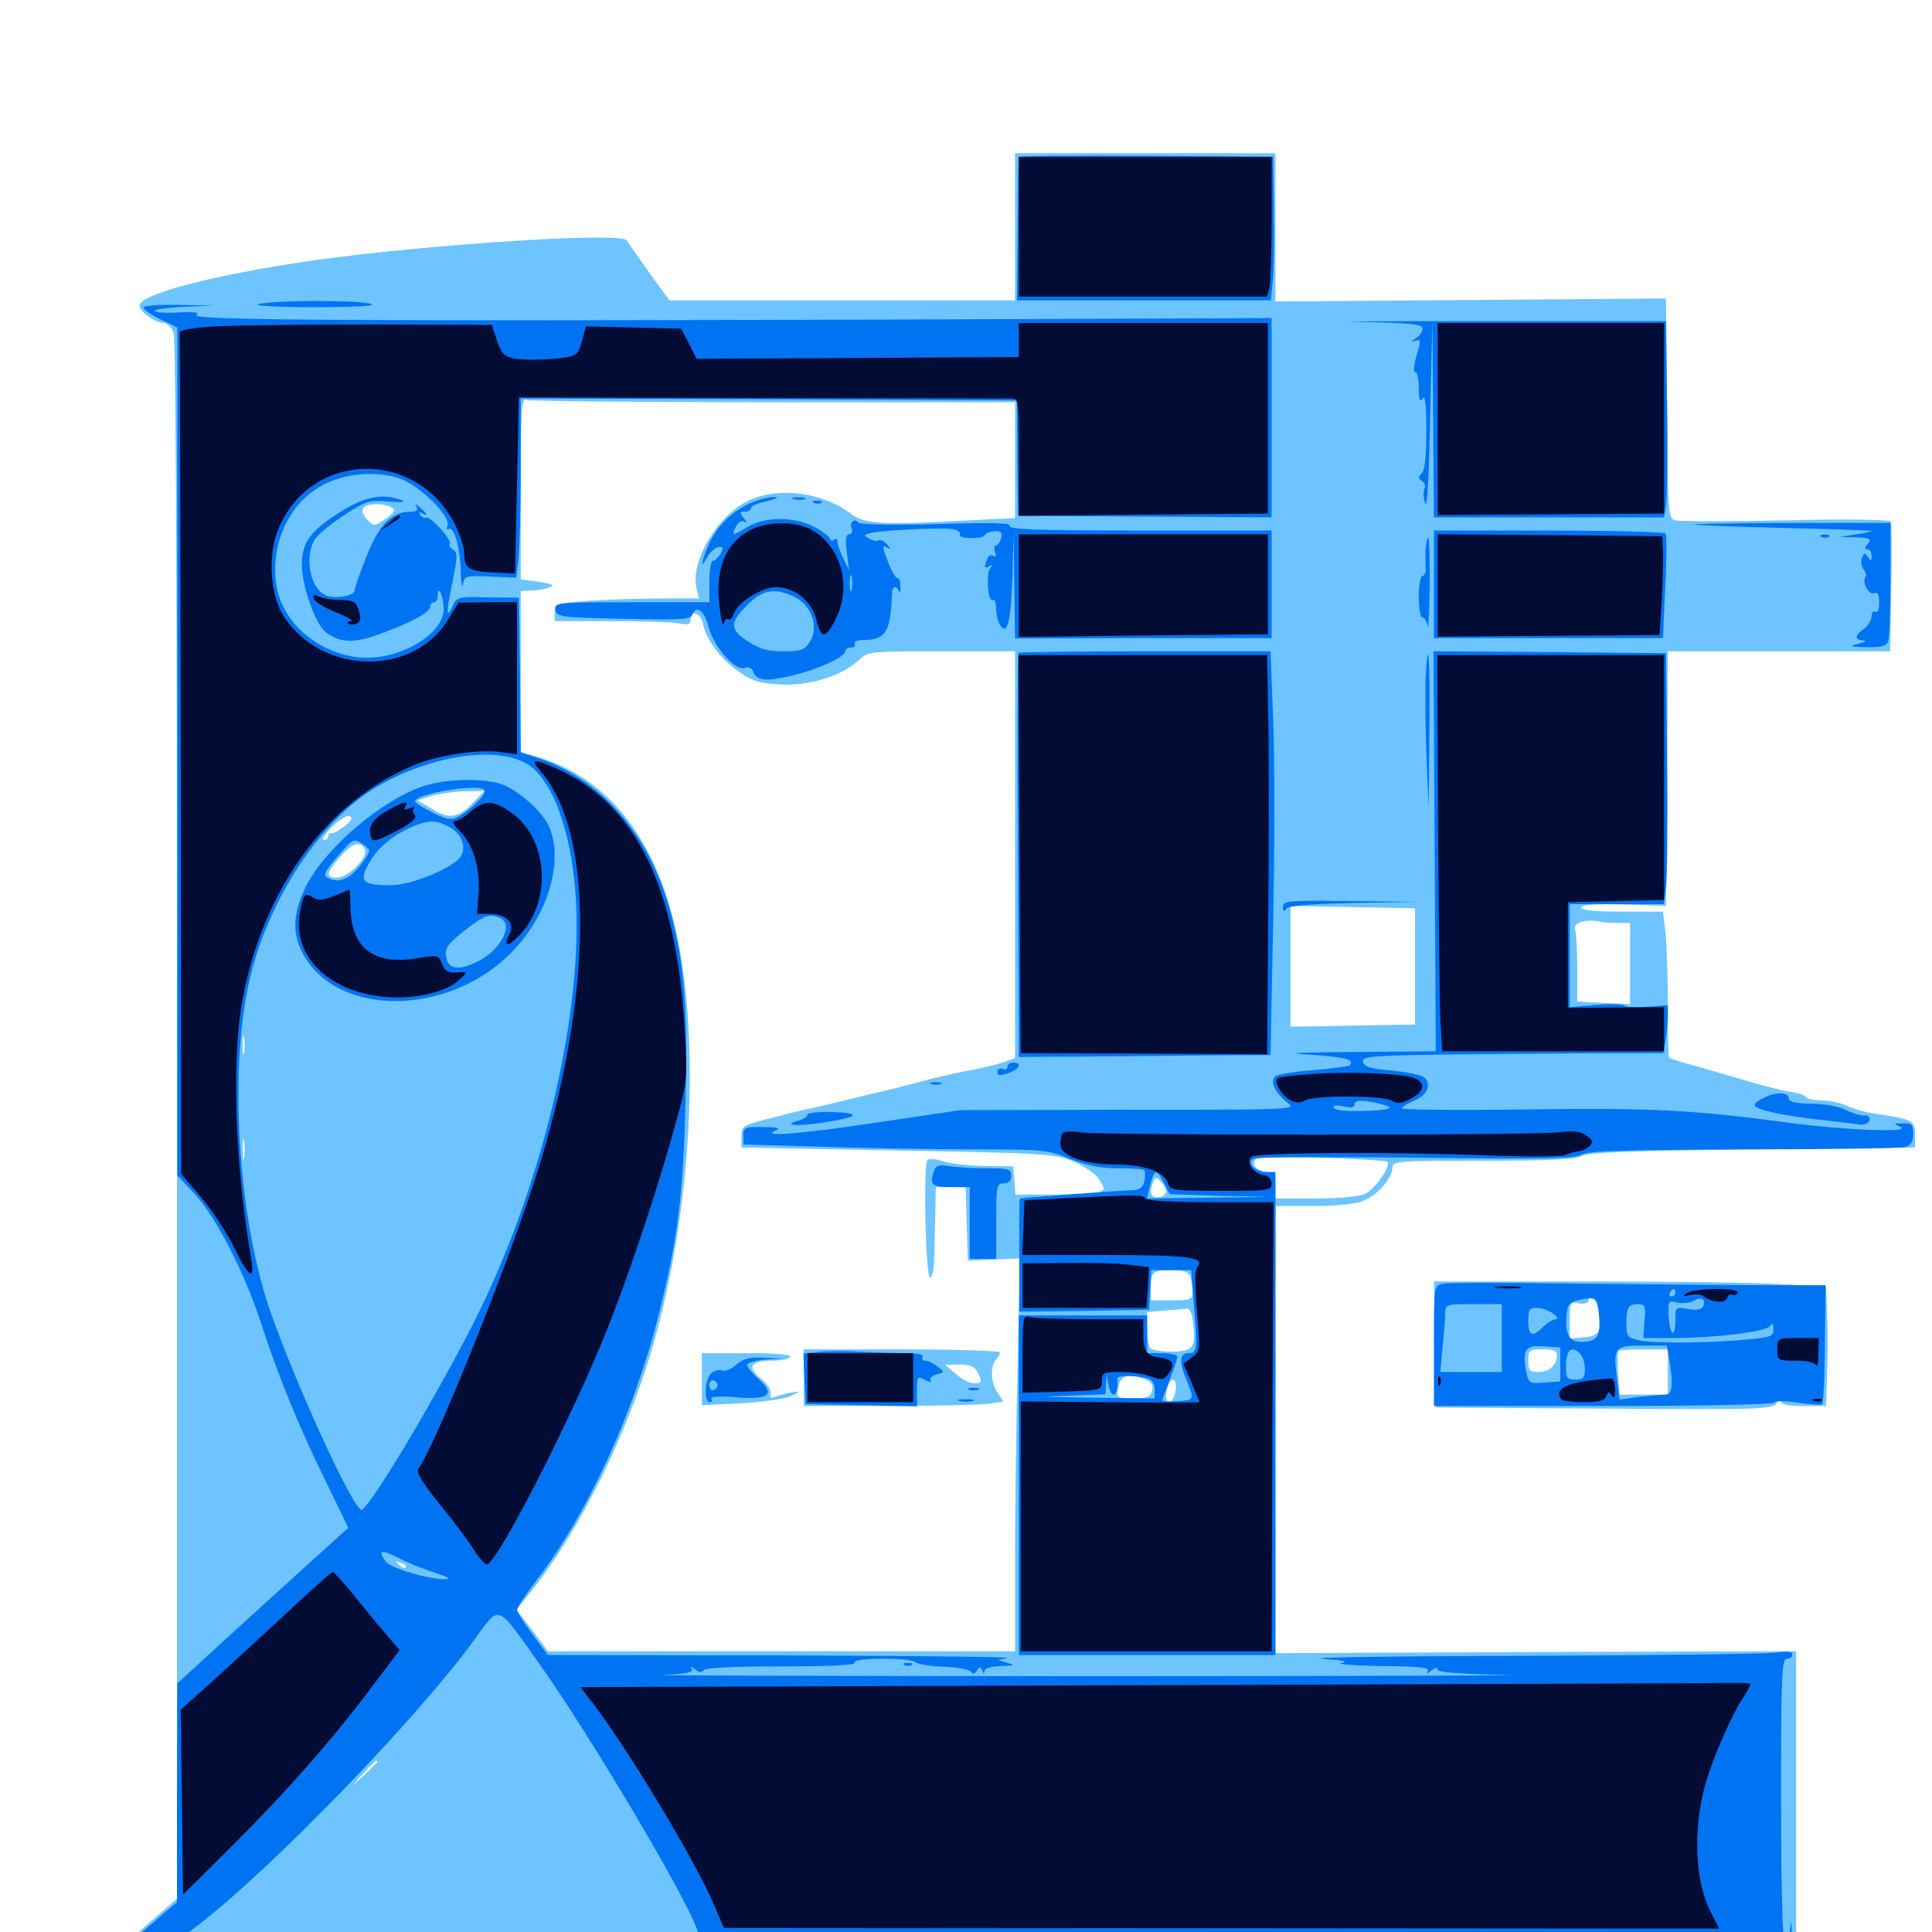 <svg xmlns="http://www.w3.org/2000/svg" viewBox="0 -1000 1000 1000">
	<path fill="#6dc4ff" d="M525.391 -882.617V-844.531H435.938H346.484L336.133 -858.789C330.469 -866.797 325.195 -874.219 324.414 -875.586C321.484 -880.078 219.922 -873.438 160.938 -865.039C109.961 -857.617 72.266 -847.656 72.266 -841.797C72.266 -838.672 80.469 -832.812 84.961 -832.812C86.523 -832.812 88.867 -830.469 89.844 -827.734C91.016 -824.609 91.797 -676.367 91.602 -419.922V-17.188L75.977 -3.711C67.578 3.711 60.547 10.352 60.547 11.328C60.547 12.109 178.906 13.086 323.828 13.086C468.555 13.281 625.195 13.477 671.875 13.477C718.555 13.477 795.703 13.477 843.359 13.281L929.688 12.891V-66.211V-145.312L794.922 -144.922L660.156 -144.336V-260.156L660.352 -375.781H679.883C691.992 -375.781 701.758 -376.758 705.859 -378.516C713.086 -381.641 720.703 -390.234 720.703 -395.508C720.703 -399.023 723.047 -399.219 767.773 -399.219C801.758 -399.219 815.82 -399.805 818.945 -401.758C822.07 -403.516 845.117 -404.297 907.227 -405.078L991.211 -406.055V-412.891C991.211 -420.117 990.039 -420.703 968.75 -423.828C965.039 -424.414 959.18 -426.172 955.664 -427.734C952.344 -429.297 946.484 -430.469 942.773 -430.469C938.867 -430.469 935.352 -431.25 934.766 -432.227C934.18 -433.203 930.273 -434.375 926.367 -434.961C922.266 -435.547 912.891 -437.891 905.273 -440.234C897.852 -442.383 885.547 -445.898 878.32 -448.047C870.898 -450 864.453 -451.953 864.062 -452.539C863.477 -452.93 863.281 -465.039 863.281 -479.492C863.281 -493.945 862.695 -510.742 862.109 -516.992L860.742 -528.125H839.648C825.586 -528.125 818.359 -528.906 818.359 -530.273C818.359 -531.641 825.391 -532.227 840.43 -531.836L862.305 -531.055L862.891 -597.07L863.281 -662.891H920.898H978.32L978.906 -695.703C979.297 -713.672 979.102 -729.102 978.711 -730.078C978.32 -731.055 955.469 -731.445 924.609 -730.664C895.117 -730.078 869.336 -730.078 867.188 -730.664C863.477 -731.641 863.281 -733.594 862.891 -788.672L862.305 -845.508L761.328 -844.727L660.156 -843.945V-882.227V-920.703H592.773H525.391ZM400.586 -791.797H525.391V-761.914V-731.836L501.562 -730.664C456.445 -728.125 447.461 -728.711 440.234 -734.18C425.586 -745.312 402.734 -748.242 387.305 -740.82C371.094 -733.008 357.031 -708.984 360.547 -695.312L361.719 -690.234H342.383C331.641 -690.234 314.844 -689.648 305.078 -689.062C287.891 -687.695 287.109 -687.5 287.109 -683.203V-678.516H316.211C332.227 -678.516 348.047 -677.93 351.367 -677.344C356.055 -676.367 357.422 -676.758 357.422 -679.297C357.422 -684.57 362.695 -682.812 363.867 -677.148C365.43 -668.945 373.047 -658.789 382.422 -652.344C389.258 -647.461 393.164 -646.289 403.906 -645.703C418.945 -644.922 435.352 -650 444.141 -658.008C449.414 -662.891 449.805 -662.891 487.5 -662.891H525.391V-557.617V-452.344L518.75 -450C515.039 -448.828 507.812 -447.07 502.734 -446.094C497.461 -445.312 487.5 -442.969 480.469 -441.211C473.438 -439.258 464.648 -437.109 460.938 -436.133C457.227 -435.352 448.438 -433.203 441.406 -431.445C434.375 -429.688 425.195 -427.539 420.898 -426.562C416.602 -425.781 406.445 -423.242 398.438 -421.094C384.375 -417.578 383.789 -417.188 383.789 -411.719V-406.055L464.844 -404.492C542.188 -403.125 546.289 -402.734 556.055 -398.633C561.719 -396.094 567.383 -392.188 569.141 -389.258C572.07 -384.375 572.07 -383.984 567.773 -382.812C565.43 -382.227 554.883 -381.641 544.531 -381.641H525.586L525 -389.062L524.414 -396.289L509.766 -396.484C501.758 -396.68 491.992 -397.656 488.281 -398.828C484.57 -400.195 480.859 -400.391 480.078 -399.609C477.734 -397.266 479.102 -338.672 481.445 -338.672C482.617 -338.672 483.594 -344.141 483.594 -350.977C483.789 -357.617 483.984 -368.164 484.18 -374.414L484.375 -385.547H492.188H499.805L500.391 -366.602L500.977 -347.461L514.453 -348.047L527.93 -348.633L526.758 -294.336C525.977 -264.453 525.391 -218.75 525.391 -192.773V-145.312H404.492H283.594L275.586 -156.055L267.383 -166.797L274.023 -175.195C300.977 -208.594 327.148 -262.5 340.039 -310.938C358.984 -381.445 362.5 -468.75 348.633 -523.438C337.5 -567.969 313.867 -596.875 280.078 -607.617L269.531 -610.938V-652.539V-694.141L275 -694.336C277.93 -694.336 282.031 -695.117 284.18 -695.898C287.305 -697.07 286.133 -697.852 278.711 -698.828L269.531 -700.195V-747.266C269.531 -789.258 269.922 -794.141 272.656 -792.969C274.414 -792.383 331.836 -791.797 400.586 -791.797ZM202.734 -737.305C204.883 -736.133 204.102 -734.766 199.609 -731.445C194.141 -727.734 193.359 -727.539 190.625 -730.469C185.352 -735.742 187.109 -739.062 195.117 -739.062C197.852 -739.062 201.367 -738.281 202.734 -737.305ZM245.117 -584.766C237.305 -576.562 232.617 -575.781 223.633 -581.25L216.016 -585.742L223.633 -588.086C227.93 -589.258 235.742 -590.43 241.016 -590.43L250.781 -590.625ZM178.32 -572.266C175.391 -570.117 172.266 -568.359 171.484 -568.75C170.508 -568.945 169.922 -568.359 169.922 -567.188C169.922 -566.211 168.945 -565.234 167.578 -565.234C166.211 -565.234 168.164 -568.164 171.68 -571.875C175.391 -575.586 179.492 -578.125 180.859 -577.539C182.812 -576.758 182.031 -575.391 178.32 -572.266ZM188.867 -560.156C190.43 -556.055 180.078 -545.703 174.414 -545.703C168.359 -545.703 168.75 -548.047 175.977 -556.445C182.422 -563.867 186.914 -565.039 188.867 -560.156ZM732.422 -499.805V-469.727L700.195 -469.141L667.969 -468.555V-499.805V-531.055L700.195 -530.469L732.422 -529.883ZM837.5 -522.266H843.75V-501.367V-480.273L830.078 -480.859L816.406 -481.641V-498.828C816.406 -508.398 815.82 -517.383 815.234 -518.945C814.062 -522.266 820.312 -524.414 827.148 -523.047C829.297 -522.656 833.984 -522.266 837.5 -522.266ZM126.367 -455.469C125.977 -452.93 125.586 -454.492 125.586 -458.789C125.391 -463.086 125.781 -465.039 126.367 -463.281C126.758 -461.328 126.758 -457.812 126.367 -455.469ZM583.984 -451.562C583.984 -453.32 544.922 -453.516 535.156 -451.758C531.445 -450.977 540.82 -450.391 556.25 -450.195C571.484 -450.195 583.984 -450.586 583.984 -451.562ZM846.289 -452.539C854.102 -452.734 847.266 -453.125 831.055 -453.125C815.039 -453.125 808.594 -452.734 816.992 -452.539C825.391 -452.148 838.477 -452.148 846.289 -452.539ZM126.367 -400.781C125.977 -398.242 125.586 -400.195 125.586 -405.078C125.586 -409.961 125.977 -411.914 126.367 -409.57C126.758 -407.031 126.758 -403.125 126.367 -400.781ZM718.164 -398.633C720.117 -396.68 711.914 -384.766 706.836 -382.227C704.102 -380.664 693.945 -379.688 681.25 -379.688H660.156V-386.523C660.156 -391.797 659.375 -393.359 656.836 -393.359C651.562 -393.359 647.656 -396.484 649.414 -399.219C650.586 -401.172 658.789 -401.562 683.984 -400.781C702.148 -400.195 717.578 -399.219 718.164 -398.633ZM603.516 -383.203C603.516 -381.641 601.758 -380.469 599.609 -380.273C595.703 -379.883 594.727 -382.617 596.875 -388.281C597.852 -390.82 598.438 -390.82 600.781 -388.477C602.344 -387.109 603.516 -384.57 603.516 -383.203ZM616.016 -339.453C616.602 -337.695 617.188 -334.18 617.188 -331.641C617.188 -327.344 616.602 -326.953 606.445 -326.953H595.703V-333.398C595.703 -341.797 596.68 -342.578 606.641 -342.578C612.305 -342.578 615.234 -341.602 616.016 -339.453ZM617.578 -314.844C618.945 -302.344 617.578 -300.586 606.445 -300.391C601.172 -300.391 596.094 -301.172 595.312 -302.344C594.531 -303.516 593.75 -308.203 593.75 -312.695V-320.898L603.125 -321.68C608.203 -322.07 613.281 -322.461 614.453 -322.656C615.82 -322.852 617.188 -319.531 617.578 -314.844ZM592.578 -286.133C596.094 -284.57 597.07 -283.203 596.289 -280.273C595.508 -276.953 593.75 -276.172 586.719 -276.172C577.734 -276.172 577.539 -276.367 579.297 -283.594C580.664 -288.281 584.57 -289.062 592.578 -286.133ZM608.594 -280.664C608.203 -277.734 607.031 -275 605.664 -274.609C603.32 -273.828 602.734 -277.93 604.688 -282.812C606.641 -287.891 609.18 -286.328 608.594 -280.664ZM209.961 -188.672C209.375 -188.086 207.812 -188.672 206.445 -190.039C204.688 -191.992 204.883 -192.188 207.617 -191.016C209.57 -190.43 210.547 -189.258 209.961 -188.672ZM195.312 -88.086C195.312 -87.695 192.383 -84.961 189.062 -81.641L182.617 -75.977L188.281 -82.422C193.75 -88.281 195.312 -89.648 195.312 -88.086ZM416.016 -286.914V-272.266H460.547C484.961 -272.266 508.203 -272.852 512.109 -273.438L519.336 -274.609L516.016 -279.688C512.695 -284.766 512.5 -293.164 515.82 -296.68C516.797 -297.656 517.578 -299.219 517.578 -300C517.578 -300.781 494.727 -301.562 466.797 -301.562H416.016ZM505.859 -290.039C508.594 -284.766 508.398 -283.984 504.102 -283.984C501.953 -283.984 497.656 -286.133 494.727 -288.867L489.258 -293.555L496.484 -293.75C501.758 -293.75 504.297 -292.773 505.859 -290.039ZM363.281 -286.133V-272.656L383.398 -273.633C394.336 -274.219 406.055 -275.977 409.18 -277.344C414.453 -279.883 414.648 -280.078 410.156 -279.297C407.422 -278.906 403.711 -277.93 401.758 -277.148C399.023 -275.977 398.242 -276.367 398.828 -278.906C399.219 -280.664 396.875 -283.984 393.75 -286.523C386.523 -292.383 388.477 -295.703 399.414 -295.703C404.102 -295.703 408.594 -296.68 409.18 -297.656C409.961 -298.828 401.953 -299.609 386.914 -299.609H363.281ZM742.578 -304.102L743.164 -271.484L830.078 -270.898C910.156 -270.312 917.188 -270.508 919.531 -273.633C920.703 -275.391 921.875 -275.781 921.875 -274.609C921.875 -273.047 925.781 -272.266 933.398 -272.266H945.117L945.703 -289.453C946.094 -298.828 946.094 -312.695 945.703 -320.312L945.117 -334.18L921.484 -335.352C908.398 -336.133 862.695 -336.719 819.922 -336.719H742.188ZM827.148 -322.266C829.297 -311.133 827.93 -308.398 819.727 -307.812L812.5 -307.227V-316.797C812.5 -325.977 812.695 -326.367 817.383 -325.391C820.312 -325 822.266 -325.391 822.266 -326.758C822.266 -331.836 826.172 -328.32 827.148 -322.266ZM805.859 -298.242C805.469 -292.969 801.758 -289.844 796.094 -289.844C791.797 -289.844 791.016 -290.625 791.016 -295.703C791.016 -301.172 791.406 -301.562 798.633 -301.562C804.688 -301.562 806.055 -300.781 805.859 -298.242ZM863.281 -289.844V-278.125H850.781H838.281L837.5 -289.062C837.305 -295.117 837.305 -300.391 837.695 -300.781C838.086 -301.172 844.141 -301.562 850.977 -301.562H863.281ZM799.414 -286.523C800.586 -287.109 799.219 -287.5 795.898 -287.5C792.773 -287.5 791.602 -287.109 793.555 -286.523C795.312 -286.133 798.047 -286.133 799.414 -286.523Z"/>
	<path fill="#0073f3" d="M527.148 -918.75C527.148 -918.164 526.953 -901.367 526.758 -881.25L526.367 -844.531H591.992H657.812L658.789 -854.883C659.375 -860.352 659.57 -877.148 659.375 -891.992L658.984 -918.945L593.164 -919.336C557.031 -919.531 527.344 -919.336 527.148 -918.75ZM133.789 -842.578C130.469 -841.797 142.383 -841.016 162.109 -841.016C182.812 -841.016 194.727 -841.602 192.383 -842.578C187.5 -844.727 141.797 -844.727 133.789 -842.578ZM74.219 -840.82C74.219 -839.844 78.125 -837.109 83.008 -834.766L91.797 -830.469V-610.938V-391.602L100.586 -382.227C111.523 -370.508 126.367 -341.797 134.766 -316.211C143.945 -287.891 154.297 -262.5 168.164 -234.18L180.273 -209.18L170.312 -200.195C164.844 -195.312 144.922 -177.148 125.977 -159.961L91.797 -128.711L91.602 -72.07V-15.43L76.953 -2.93C68.945 3.906 62.5 9.961 62.5 10.742C62.5 12.109 358.398 11.523 604.492 9.766C713.281 8.984 778.125 9.375 801.367 10.742C821.875 12.109 854.883 12.305 881.836 11.523L927.734 10.352L927.539 2.344L927.148 -5.664L925.977 2.148C923.242 20.117 921.875 -2.148 921.875 -70.703C921.875 -132.227 922.266 -141.406 924.805 -141.406C926.367 -141.406 927.734 -142.383 927.734 -143.555C927.734 -145.117 924.805 -145.508 918.75 -144.531C913.672 -143.945 855.469 -143.164 789.258 -142.969C723.047 -142.773 675.977 -142.188 684.57 -141.406C695.312 -140.625 698.438 -140.039 694.336 -139.258C691.211 -138.672 700.195 -137.891 714.453 -137.695C734.766 -137.5 740.234 -136.914 739.062 -135.156C738.086 -133.398 738.672 -133.398 740.82 -135.352C742.969 -136.914 744.141 -137.109 744.141 -135.742C744.141 -134.375 755.469 -133.594 779.883 -133.008C799.414 -132.812 705.078 -132.422 570.312 -132.422C435.547 -132.422 333.008 -132.812 342.383 -133.008C355.078 -133.594 359.18 -134.375 358.008 -136.133C357.031 -137.695 357.617 -137.695 359.766 -135.938C361.914 -134.18 363.281 -133.984 364.258 -135.547C365.039 -136.719 379.297 -137.5 404.492 -137.5C430.078 -137.5 443.164 -138.086 442.383 -139.453C440.82 -141.992 471.094 -142.188 473.828 -139.648C474.805 -138.672 481.25 -137.5 488.281 -137.305C495.312 -137.109 501.562 -135.938 502.539 -134.766C503.516 -133.203 504.492 -133.398 505.664 -135.352C507.031 -137.5 507.422 -137.5 508.398 -135.352C509.18 -133.398 509.57 -133.398 509.57 -135.156C509.766 -136.523 512.891 -137.5 518.164 -137.695C525 -137.891 525.586 -138.086 521.484 -139.258L516.602 -140.82L521.484 -141.797C524.219 -142.383 471.68 -142.969 405.078 -143.164L283.594 -143.359L275.586 -154.102C271.289 -159.961 267.578 -165.625 267.578 -166.797C267.578 -167.969 271.875 -174.219 276.953 -181.055C303.516 -215.234 328.125 -268.555 340.82 -319.141C350.977 -359.375 353.711 -381.641 354.883 -432.422C356.055 -481.836 353.711 -506.445 345.312 -533.789C333.789 -571.094 309.18 -597.852 276.953 -608.203L269.531 -610.352L269.141 -650.586L268.555 -690.625L252.539 -690.82C237.5 -691.211 236.328 -691.016 234.375 -686.523C230.859 -678.906 230.859 -682.617 234.18 -698.633C236.914 -711.914 236.914 -714.062 234.375 -715.625C232.812 -716.602 232.031 -717.969 232.812 -718.555C234.375 -720.117 222.461 -733.398 220.508 -732.031C219.727 -731.641 218.359 -732.227 217.578 -733.398C216.797 -734.961 216.992 -735.156 218.359 -734.375C221.875 -732.227 221.094 -734.375 217.383 -737.305C215.234 -739.258 214.648 -739.258 215.625 -737.695C216.602 -735.938 215.625 -735.156 212.5 -735.156C202.734 -735.156 196.289 -728.516 189.844 -712.305C186.328 -703.711 183.594 -695.703 183.594 -694.531C183.594 -691.406 172.656 -689.648 167.969 -692.188C160.156 -696.289 157.422 -712.891 163.281 -721.289C165.039 -723.828 171.875 -729.297 178.516 -733.594C189.648 -740.82 191.211 -741.211 201.172 -740.43C207.812 -739.844 210.352 -740.039 208.008 -741.016C199.023 -744.727 189.258 -743.164 177.344 -735.742C160.938 -725.586 156.25 -719.531 156.25 -707.812C156.25 -696.484 163.281 -676.758 168.75 -672.656C176.172 -667.188 183.398 -666.992 196.094 -671.68C212.891 -677.734 222.461 -683.008 222.656 -685.938C222.656 -687.109 223.633 -688.281 224.609 -688.281C225.781 -688.281 226.562 -689.844 226.562 -691.602C226.562 -697.852 229.297 -691.992 229.688 -685.156C230.078 -671.094 204.297 -656.836 183.984 -659.961C163.672 -662.891 146.68 -677.93 143.359 -695.508C139.453 -716.211 148.242 -737.5 164.844 -747.656C176.758 -755.078 194.922 -756.836 208.008 -751.953C217.773 -748.047 233.398 -732.617 231.641 -728.125C231.055 -726.562 231.25 -725.586 232.227 -726.172C234.961 -727.93 238.281 -716.211 238.477 -704.102C238.672 -698.047 239.258 -695.117 239.648 -697.656C240.43 -701.953 241.211 -702.148 253.906 -701.562L267.188 -700.977L268.359 -710.742C268.945 -716.211 269.531 -736.914 269.531 -757.227V-793.75L398.047 -793.359L526.367 -792.773L526.562 -762.891L526.953 -733.008L592.578 -732.617L658.203 -732.227V-783.789V-835.352L455.664 -834.57C188.281 -833.789 97.852 -834.18 101.562 -836.914C103.711 -838.281 101.172 -838.672 92.188 -838.281C85.547 -837.891 80.078 -838.281 80.078 -839.062C80.078 -839.844 86.914 -840.82 95.312 -841.211L110.352 -841.797L92.383 -842.188C82.422 -842.383 74.219 -841.797 74.219 -840.82ZM271.68 -605.273C284.18 -598.633 293.75 -575.977 297.266 -544.531C303.906 -484.375 282.617 -390.039 246.094 -317.188C227.344 -279.883 192.969 -221.875 187.305 -218.555C183.984 -216.406 155.273 -278.32 140.625 -319.141C122.852 -368.555 117.969 -449.609 130.078 -496.484C140.039 -535.547 165.625 -574.219 192.578 -591.211C219.336 -608.008 254.297 -614.258 271.68 -605.273ZM224.609 -186.133C231.836 -183.789 233.789 -182.617 230.469 -182.617C222.07 -182.422 202.344 -188.281 199.805 -191.602C195.312 -197.461 197.07 -198.242 205.664 -193.945C210.156 -191.406 218.75 -188.086 224.609 -186.133ZM277.344 -141.406C306.445 -100.781 361.328 -7.617 361.328 0.977C361.328 2.93 359.766 3.32 355.273 2.344C351.953 1.758 292.383 1.172 222.852 1.172L96.68 0.977L103.516 -4.297C142.578 -34.766 216.797 -111.523 245.703 -151.562C258.789 -169.531 257.031 -169.922 277.344 -141.406ZM421.484 -140.039C423.242 -140.625 421.68 -141.016 417.969 -141.016C414.258 -141.016 412.695 -140.625 414.648 -140.039C416.406 -139.648 419.531 -139.648 421.484 -140.039ZM438.867 -140.234C439.648 -140.82 438.477 -141.406 436.328 -141.211C434.18 -141.211 433.594 -140.625 435.156 -140.039C436.523 -139.453 438.281 -139.648 438.867 -140.234ZM906.836 -132.227C909.18 -132.617 907.227 -133.008 902.344 -133.008C897.461 -133.008 895.508 -132.617 898.047 -132.227C900.391 -131.836 904.297 -131.836 906.836 -132.227ZM416.602 2.539C418.945 2.148 416.602 1.758 411.133 1.758C405.859 1.758 403.711 2.148 406.836 2.539C409.766 2.93 414.062 2.93 416.602 2.539ZM858.984 2.539C864.062 2.148 859.766 1.953 849.609 1.953C839.453 1.953 835.156 2.148 840.43 2.539C845.508 2.93 853.711 2.93 858.984 2.539ZM274.023 8.398C281.836 8.203 275 7.812 258.789 7.812C242.773 7.812 236.328 8.203 244.727 8.398C253.125 8.789 266.211 8.789 274.023 8.398ZM219.922 -593.359C198.242 -586.523 167.969 -560.938 158.203 -540.82C151.562 -527.148 151.172 -517.188 156.641 -506.641C174.609 -472.656 234.18 -473.828 266.406 -508.789C283.984 -527.539 291.602 -554.492 284.375 -571.68C281.445 -579.102 269.531 -590.039 260.547 -593.75C252.148 -597.266 232.031 -597.07 219.922 -593.359ZM250.781 -591.016C251.953 -589.062 243.359 -580.469 236.914 -577.148C233.594 -575.391 231.055 -575.781 223.828 -579.492C218.945 -581.836 215.039 -584.375 214.844 -585.156C214.648 -589.258 248.438 -594.727 250.781 -591.016ZM232.422 -572.07C239.258 -568.555 241.797 -560.742 238.086 -556.055C232.812 -550 212.5 -541.797 202.148 -541.797C187.891 -541.797 185.742 -543.75 190.625 -552.539C194.727 -560.547 202.734 -567.383 212.891 -571.875C221.68 -575.586 225.391 -575.781 232.422 -572.07ZM188.477 -562.5C191.992 -559.961 191.992 -559.766 187.695 -553.711C182.422 -546.289 176.953 -543.164 171.875 -544.727C166.602 -546.484 166.992 -547.656 175 -557.031C182.812 -566.211 183.203 -566.406 188.477 -562.5ZM258.594 -525C266.211 -522.07 259.57 -508.594 247.656 -502.539C237.5 -497.266 231.641 -498.242 230.859 -505.078C230.273 -509.375 232.031 -511.719 240.234 -518.164C250.391 -526.172 252.93 -527.148 258.594 -525ZM703.711 -833.398C730.273 -832.812 736.328 -832.227 736.328 -829.883C736.328 -828.32 734.766 -826.172 733.008 -825C730.078 -823.242 730.078 -822.852 732.617 -823.633C735.547 -824.609 735.547 -823.828 733.203 -816.016C731.836 -811.133 731.445 -807.422 732.422 -807.422C733.594 -807.422 734.375 -803.711 734.375 -799.219C734.375 -792.969 734.961 -791.602 736.328 -793.75C737.695 -795.703 738.281 -790.43 738.281 -776.953C738.281 -764.062 737.5 -756.641 735.938 -755.078C733.984 -753.125 733.984 -752.148 736.133 -750.977C737.5 -750 738.086 -748.242 737.305 -747.07C736.523 -745.703 736.719 -742.383 737.695 -739.453C738.672 -736.133 739.648 -752.539 740.234 -783.984L741.406 -833.789L741.797 -783.008L742.188 -732.227H801.758H861.328L862.305 -738.086C862.891 -741.406 863.281 -764.258 862.891 -788.867L862.305 -833.789H766.602C714.062 -833.789 685.547 -833.594 703.711 -833.398ZM387.695 -739.258C378.125 -734.766 370.312 -726.758 366.406 -717.188C362.695 -708.203 362.5 -705.078 366.016 -711.523C367.578 -714.258 370.117 -716.602 371.875 -716.797C374.414 -717.188 374.609 -716.406 373.047 -713.477C371.875 -711.523 370.117 -709.766 369.141 -709.766C367.969 -709.766 367.188 -704.883 367.188 -699.023V-688.281H326.953C287.891 -688.281 286.914 -688.086 287.5 -684.375C288.086 -680.664 289.844 -680.469 322.656 -679.688C350.977 -679.102 357.422 -679.297 358.203 -681.641C360.352 -687.109 364.453 -684.18 366.797 -675.391C369.727 -664.844 380.664 -652.344 385.547 -654.297C387.305 -655.078 389.062 -654.297 389.844 -652.539C391.602 -647.656 396.094 -647.07 409.375 -650.195C423.047 -653.32 437.5 -659.961 437.5 -662.891C437.5 -664.062 438.867 -664.844 440.625 -664.844C442.188 -664.844 442.969 -665.82 442.383 -666.797C441.602 -667.969 443.75 -668.75 447.656 -668.75C458.594 -668.945 460.938 -673.242 461.719 -692.773C461.719 -696.68 464.062 -697.266 465.43 -693.75C465.82 -692.383 466.211 -693.555 466.016 -696.484C466.016 -699.219 465.234 -701.172 464.648 -700.781C463.867 -700.391 461.914 -703.516 460.156 -707.812C456.445 -717.383 456.25 -718.164 459.57 -716.406C461.133 -715.43 461.133 -715.82 459.18 -718.164C457.812 -719.922 455.859 -720.898 454.883 -720.312C453.906 -719.727 451.562 -720.117 449.805 -721.289C446.68 -722.852 446.875 -723.242 451.172 -724.219C459.375 -725.781 489.453 -727.148 493.945 -725.977C496.094 -725.391 497.461 -724.219 496.875 -723.242C496.289 -722.266 499.023 -721.484 502.734 -721.484C506.641 -721.484 509.766 -722.266 509.766 -723.047C509.766 -723.828 511.914 -724.805 514.453 -725C518.164 -725.195 518.945 -724.609 518.164 -721.484C517.578 -719.336 516.406 -717.578 515.43 -717.578C514.453 -717.578 514.453 -716.211 515.039 -714.258C515.82 -712.305 515.43 -711.523 514.258 -712.305C513.086 -713.086 511.523 -712.305 510.938 -710.547C509.18 -706.055 509.375 -705.469 512.305 -707.031C513.867 -708.008 514.062 -707.812 512.695 -706.25C510.156 -703.516 511.328 -687.891 513.867 -689.453C514.844 -690.039 515.625 -688.086 515.625 -684.961C515.625 -682.031 516.602 -678.125 517.578 -676.562C521.289 -670.508 523.242 -678.125 524.023 -700.977L524.609 -724.414L525 -697.07L525.391 -669.531L591.797 -669.727H658.203V-697.656V-725.391H589.648C538.477 -725.391 521.68 -725.977 522.656 -727.734C523.633 -729.297 514.258 -729.688 484.766 -728.711C461.523 -728.125 444.922 -728.516 444.141 -729.492C442.578 -732.227 439.453 -729.492 440.82 -726.367C441.406 -724.805 440.82 -723.438 439.453 -723.438C437.891 -723.438 437.5 -720.703 438.281 -714.258L439.453 -704.883L436.133 -711.719C434.375 -715.43 433.203 -719.336 433.398 -720.117C433.594 -721.094 432.812 -721.289 431.641 -720.508C430.664 -719.922 429.688 -720.117 429.688 -721.094C429.688 -721.875 426.367 -724.609 422.07 -726.953C412.109 -732.617 396.094 -732.812 387.109 -727.344C379.102 -722.461 378.32 -722.461 380.859 -727.344C382.227 -729.688 383.984 -730.859 385.352 -729.883C386.719 -729.102 386.719 -729.883 384.961 -731.836C382.617 -734.766 382.812 -735.156 385.547 -735.156C387.305 -735.156 388.672 -735.938 388.672 -736.914C388.672 -738.086 392.383 -739.648 397.07 -740.625C402.344 -741.992 403.516 -742.578 400.391 -742.773C397.656 -742.773 391.992 -741.211 387.695 -739.258ZM506.445 -724.023C507.617 -724.609 506.641 -725 503.906 -725C501.172 -725 500.195 -724.609 501.562 -724.023C502.734 -723.633 505.078 -723.633 506.445 -724.023ZM440.82 -694.727C440.234 -692.773 439.844 -694.336 439.844 -698.047C439.844 -701.758 440.234 -703.32 440.82 -701.562C441.211 -699.609 441.211 -696.484 440.82 -694.727ZM411.328 -691.016C420.117 -686.719 424.023 -675.391 419.141 -667.773C416.406 -663.477 414.453 -662.891 405.469 -662.891C397.266 -662.891 392.969 -664.062 386.914 -668.164C377.344 -674.414 377.539 -677.93 387.891 -687.891C395.312 -694.922 401.367 -695.703 411.328 -691.016ZM410.742 -741.602C408.789 -742.188 409.961 -742.578 413.086 -742.578C416.406 -742.578 417.773 -742.188 416.602 -741.602C415.234 -741.211 412.5 -741.211 410.742 -741.602ZM421.484 -739.648C419.922 -740.234 420.508 -740.82 422.656 -740.82C424.805 -741.016 425.977 -740.43 425.195 -739.844C424.609 -739.258 422.852 -739.062 421.484 -739.648ZM877.148 -728.516C877.539 -728.125 898.242 -727.344 922.852 -726.758C947.656 -726.172 968.164 -725.391 968.75 -725.195C969.336 -725 965.82 -724.219 960.938 -723.438L952.148 -722.07L960.742 -721.875C967.969 -721.484 968.945 -721.094 966.797 -718.555C965.039 -716.602 965.039 -715.625 966.602 -715.625C967.773 -715.625 968.75 -714.062 968.75 -712.305C968.75 -709.375 968.359 -709.18 966.797 -711.719C965.234 -714.062 964.844 -714.062 963.672 -711.133C963.086 -709.375 963.477 -706.641 964.648 -705.078C965.82 -703.711 966.211 -702.148 965.625 -701.367C963.477 -699.219 967.188 -691.797 969.922 -692.969C971.875 -693.75 972.656 -692.383 972.656 -688.086C972.656 -684.57 971.875 -682.617 970.703 -683.398C969.727 -683.984 968.75 -683.008 968.75 -681.055C968.75 -679.102 966.992 -676.172 964.844 -674.609C959.961 -671.094 959.766 -668.75 964.453 -668.555C966.211 -668.359 965.234 -667.578 961.914 -666.797C956.836 -665.43 957.422 -665.234 966.016 -665.039C973.633 -664.844 976.367 -665.625 977.344 -667.969C977.93 -669.727 978.516 -684.18 978.516 -700.195V-729.297H927.344C899.219 -729.297 876.758 -728.906 877.148 -728.516ZM742.188 -697.656V-669.727H801.562H860.742L861.914 -695.898C862.695 -710.352 862.695 -722.852 862.109 -723.828C861.523 -724.609 834.375 -725.391 801.562 -725.391H742.188ZM942.969 -722.07C941.406 -722.656 941.992 -723.242 944.141 -723.242C946.289 -723.438 947.461 -722.852 946.68 -722.266C946.094 -721.68 944.336 -721.484 942.969 -722.07ZM737.891 -715.234C737.891 -711.719 737.695 -707.227 737.891 -705.469C738.086 -703.516 737.305 -701.953 736.328 -701.953C735.156 -701.953 734.375 -697.07 734.375 -691.211C734.375 -685.352 735.156 -680.469 736.133 -680.469C737.109 -680.469 738.477 -678.516 738.867 -676.172C739.258 -673.633 739.844 -682.812 740.039 -696.68C740.039 -710.352 739.844 -721.484 739.258 -721.484C738.672 -721.484 738.086 -718.555 737.891 -715.234ZM527.148 -662.109C526.758 -661.719 526.562 -614.453 526.953 -557.031L527.344 -452.93L562.109 -453.125C581.055 -453.32 610.352 -453.516 627.148 -453.711L657.617 -453.906L658.984 -523.047C659.766 -560.938 659.766 -608.008 658.984 -627.539L657.617 -662.891H592.773C557.227 -662.891 527.539 -662.5 527.148 -662.109ZM742.578 -559.375L743.164 -455.859L701.172 -455.469C670.312 -455.273 664.258 -454.883 678.125 -454.102C696.094 -452.93 701.367 -451.562 698.633 -448.633C697.852 -448.047 689.258 -446.875 679.688 -446.094C669.922 -445.312 661.133 -443.945 659.961 -442.773C657.227 -440.039 660.156 -434.18 666.602 -429.102C671.094 -425.586 668.75 -425.586 584.18 -425.586L497.07 -425.391L455.078 -419.141C413.477 -412.891 393.164 -411.328 401.367 -414.844C404.297 -416.016 402.539 -416.602 395.117 -416.602C385.547 -416.797 384.766 -416.406 384.766 -412.305V-407.617L426.172 -406.445C448.828 -405.664 484.18 -405.078 504.688 -405.078C539.844 -405.078 542.578 -404.883 553.711 -400.195C562.109 -396.875 569.141 -395.312 578.32 -395.312C585.352 -395.312 591.602 -394.922 592.188 -394.336C592.773 -393.75 592.773 -391.211 592.383 -388.672C591.602 -385.352 590.039 -384.18 586.328 -383.984C582.227 -383.984 529.883 -380.078 527.93 -379.688C527.539 -379.688 527.539 -366.406 527.539 -350.391V-321.094L561.133 -321.484L594.727 -322.07L595.312 -332.422L595.898 -342.578H606.25H616.602L617.773 -326.562C619.922 -301.172 619.727 -299.609 615.234 -299.609C610.547 -299.609 610.156 -295.117 614.258 -285.352C618.359 -275.586 618.164 -275.195 609.375 -274.805C605.078 -274.414 601.562 -274.609 601.562 -275.195C601.562 -275.586 603.32 -280.469 605.469 -285.938C607.617 -291.406 609.375 -296.68 609.375 -297.656C609.375 -298.828 605.859 -299.609 601.562 -299.609H593.75V-309.375V-319.141H560.547H527.344V-231.25V-143.359H593.75H660.156V-268.359V-393.359H655.469C649.414 -393.359 644.727 -398.633 649.219 -400.391C651.172 -401.172 688.867 -401.172 733.203 -400.781C798.047 -400 814.844 -400.195 818.555 -402.344C822.266 -404.297 840.234 -404.883 902.344 -405.078C945.898 -405.078 983.398 -405.664 985.938 -406.25C989.062 -407.227 990.234 -408.984 990.234 -413.086C990.234 -417.969 989.453 -418.75 984.961 -418.555C980.078 -418.555 979.883 -418.359 983.398 -416.797C990.82 -413.672 956.641 -414.844 926.758 -418.75C875.781 -425.586 856.836 -426.562 789.844 -425.781C753.906 -425.195 725 -425.586 725.586 -426.367C725.977 -427.344 729.102 -429.102 732.227 -430.469C738.672 -433.008 741.211 -439.062 737.109 -442.383C735.742 -443.555 728.125 -445.117 720.312 -445.898C709.18 -446.875 706.055 -447.852 705.469 -450.391C704.883 -453.32 709.57 -453.711 757.227 -454.297C785.938 -454.492 821.094 -454.883 835.352 -454.883H860.938L862.109 -461.719C862.695 -465.43 863.281 -471.094 863.281 -474.219V-479.688L852.539 -478.906C846.484 -478.32 841.211 -478.711 840.625 -479.492C840.234 -480.273 833.594 -480.469 826.172 -479.883L812.5 -478.711V-505.469V-532.031H836.719H861.133L862.305 -540.43C862.891 -544.922 863.281 -574.219 862.891 -605.273L862.305 -661.914L802.148 -662.5L741.992 -662.891ZM719.336 -426.758C720.117 -425.977 714.258 -425.195 706.25 -425C697.852 -424.609 691.211 -425.391 690.43 -426.367C689.648 -427.734 691.406 -428.125 695.312 -427.344C699.414 -426.367 701.172 -426.758 701.172 -428.516C701.172 -430.273 703.516 -430.664 709.57 -429.688C714.062 -428.906 718.359 -427.734 719.336 -426.758ZM602.539 -387.5L605.469 -381.836L631.445 -381.055L657.227 -380.469L625.391 -380.078L593.75 -379.688L594.922 -385.156C597.461 -395.117 598.438 -395.508 602.539 -387.5ZM615.82 -347.07C615.43 -347.852 595.898 -348.242 572.656 -348.047C527.148 -347.656 531.836 -346.875 584.375 -346.094C602.148 -345.703 616.406 -346.094 615.82 -347.07ZM576.367 -278.125C577.93 -278.125 578.906 -282.422 578.32 -286.523C578.125 -288.086 587.109 -288.281 593.359 -286.719C596.289 -285.938 597.656 -283.984 597.656 -280.859V-276.172L564.062 -276.562C539.258 -276.953 535.938 -277.148 551.367 -277.539L572.266 -278.32L572.461 -283.594L572.852 -288.867L573.633 -283.594C574.023 -280.469 575.391 -278.125 576.367 -278.125ZM737.891 -649.219C737.695 -642.969 737.695 -625.195 738.281 -609.766L739.453 -581.836L739.844 -621.484C740.234 -659.766 739.258 -673.242 737.891 -649.219ZM664.062 -530.664C664.062 -528.125 664.648 -527.93 665.625 -529.492C666.797 -531.25 676.758 -532.031 700.195 -532.617L733.398 -533.203L698.828 -533.594C666.797 -533.984 664.062 -533.789 664.062 -530.664ZM521.484 -447.852C521.484 -446.68 520.312 -446.094 518.945 -446.68C517.383 -447.266 516.211 -446.484 516.211 -445.117C516.211 -443.164 517.578 -443.164 521.875 -444.531C527.734 -446.68 529.297 -450 524.414 -450C522.852 -450 521.484 -449.023 521.484 -447.852ZM482.031 -438.867C480.664 -439.453 481.641 -439.844 484.375 -439.844C487.109 -439.844 488.086 -439.453 486.914 -438.867C485.547 -438.477 483.203 -438.477 482.031 -438.867ZM912.695 -431.641C910.156 -430.469 908.203 -428.906 908.203 -428.125C908.203 -425.781 920.312 -423.047 939.453 -420.703C949.609 -419.531 959.961 -418.359 962.305 -417.969C964.648 -417.578 966.992 -418.555 967.578 -419.922C968.164 -421.68 967.188 -422.656 964.648 -422.656C962.5 -422.656 958.203 -424.023 955.078 -425.586C951.758 -427.344 943.945 -428.711 937.5 -428.711C928.906 -428.906 925.781 -429.688 925.781 -431.641C925.781 -434.766 918.945 -434.961 912.695 -431.641ZM417.969 -423.047C417.969 -422.07 416.016 -420.703 413.672 -420.117C404.102 -417.578 412.5 -416.797 425.977 -418.945C444.922 -421.875 446.484 -423.828 430.664 -424.414C423.633 -424.609 417.969 -424.023 417.969 -423.047ZM483.594 -394.336C480.859 -386.914 482.227 -385.547 492.188 -385.547H501.953V-366.992V-348.438H508.789H515.625V-367.969C515.625 -386.133 515.82 -387.5 519.531 -387.5C522.07 -387.5 523.438 -388.867 523.438 -391.406C523.438 -394.922 522.07 -395.312 509.961 -395.312C502.539 -395.312 493.945 -395.898 490.82 -396.484C486.328 -397.266 484.57 -396.875 483.594 -394.336ZM746.68 -335.547C742.188 -334.57 742.188 -333.984 742.188 -303.32V-272.266H829.883C880.078 -272.266 917.969 -273.047 918.359 -274.023C918.75 -275 923.633 -275 930.469 -274.023C936.719 -273.047 942.383 -272.656 943.164 -273.242C943.75 -274.023 944.531 -288.086 944.531 -304.688L944.922 -334.766H918.164C903.32 -334.766 859.766 -335.156 821.094 -335.547C782.617 -336.133 749.023 -336.133 746.68 -335.547ZM867.188 -330.859C867.188 -329.883 866.211 -328.906 865.039 -328.906C864.062 -328.906 863.672 -329.883 864.258 -330.859C864.844 -332.031 865.82 -332.812 866.406 -332.812C866.797 -332.812 867.188 -332.031 867.188 -330.859ZM917.578 -326.562C917.188 -328.906 914.648 -330.078 908.594 -330.469C904.102 -330.859 900.391 -330.469 900.391 -329.883C900.391 -326.562 906.641 -323.047 912.109 -323.047C916.992 -323.047 918.164 -323.828 917.578 -326.562ZM827.734 -318.164C828.516 -307.812 826.562 -305.469 817.969 -305.469C811.914 -305.469 809.766 -310.352 810.938 -320.312C811.328 -324.805 812.695 -326.172 817.383 -327.148C826.367 -329.102 827.148 -328.32 827.734 -318.164ZM881.641 -324.023C880.859 -322.266 878.516 -321.68 873.828 -322.461C867.188 -323.633 867.188 -323.438 867.188 -316.406C867.188 -306.641 864.062 -308.984 863.672 -319.141C863.281 -326.562 863.672 -326.953 867.969 -325.781C870.703 -325.195 874.414 -325.586 876.367 -326.562C880.469 -328.906 883.008 -327.734 881.641 -324.023ZM939.453 -328.125C939.453 -328.516 938.672 -328.906 937.5 -328.906C936.523 -328.906 935.547 -327.93 935.547 -326.758C935.547 -325.781 936.523 -325.391 937.5 -325.977C938.672 -326.562 939.453 -327.539 939.453 -328.125ZM777.344 -307.422V-289.844H761.523H745.508L746.68 -303.125C747.461 -310.352 748.047 -318.164 748.047 -320.703C748.047 -324.805 748.828 -325 762.695 -325H777.344ZM851.172 -316.211L850.586 -307.422H865.234C887.5 -307.422 914.453 -310.742 916.211 -313.672C917.383 -315.43 917.969 -315.039 917.969 -312.109C917.969 -308.203 916.602 -307.812 903.906 -306.641C884.375 -304.688 855.859 -304.688 848.242 -306.25C842.383 -307.617 841.797 -308.398 841.797 -315.039C841.797 -323.438 842.773 -325 848.242 -325C851.367 -325 851.953 -323.828 851.172 -316.211ZM858.789 -323.828C859.57 -324.414 858.398 -325 856.25 -324.805C854.102 -324.805 853.516 -324.219 855.078 -323.633C856.445 -323.047 858.203 -323.242 858.789 -323.828ZM927.148 -323.828C927.93 -324.414 926.758 -325 924.609 -324.805C922.461 -324.805 921.875 -324.219 923.438 -323.633C924.805 -323.047 926.562 -323.242 927.148 -323.828ZM803.906 -320.117C806.055 -318.555 806.641 -317.188 805.273 -317.188C803.906 -317.188 800.977 -315.43 798.828 -313.281C793.164 -307.617 791.016 -308.398 791.016 -316.211C791.016 -322.07 791.602 -323.047 795.508 -323.047C798.047 -323.047 801.758 -321.68 803.906 -320.117ZM934.961 -316.016C935.742 -316.797 935.352 -318.164 934.18 -319.336C932.812 -320.703 931.641 -320.703 930.859 -319.531C929.492 -317.188 933.203 -314.258 934.961 -316.016ZM807.617 -293.75V-284.961L799.414 -284.375C791.406 -283.789 791.211 -283.984 789.844 -290.625C787.891 -301.562 789.648 -303.906 799.219 -303.125L807.617 -302.539ZM864.062 -296.289C866.211 -283.203 865.625 -278.125 861.914 -278.125C859.961 -278.125 853.906 -277.539 848.242 -276.953L838.281 -275.586L836.914 -286.719C834.961 -302.539 835.547 -303.516 850.195 -303.516H862.695ZM817.969 -299.219C819.336 -297.852 820.312 -294.336 820.312 -291.406C820.312 -286.914 819.531 -285.938 815.43 -285.938C811.133 -285.938 810.547 -286.719 810.547 -292.383C810.547 -301.367 813.281 -303.906 817.969 -299.219ZM423.242 -300.195L415.82 -299.414L416.406 -286.328L416.992 -273.242L445.898 -272.656L474.609 -272.07V-280.078C474.609 -287.5 474.805 -287.891 478.711 -285.742C481.055 -284.57 482.422 -284.375 481.641 -285.547C481.055 -286.523 482.422 -287.891 484.766 -288.672C489.062 -289.648 489.062 -289.844 485.352 -292.578C483.203 -294.336 480.273 -295.703 478.906 -295.703C477.539 -295.703 476.953 -296.68 477.539 -297.656C478.32 -298.828 475 -299.609 469.141 -299.609C463.867 -299.609 453.125 -300 445.117 -300.391C437.109 -300.781 427.344 -300.781 423.242 -300.195ZM381.055 -293.555C378.711 -291.406 375.391 -290.039 373.828 -290.625C372.07 -291.211 369.531 -290.625 367.969 -289.062C364.844 -285.742 364.258 -274.219 367.383 -274.219C368.359 -274.219 368.945 -275 368.164 -275.977C367.578 -277.148 372.461 -277.539 381.055 -276.758C398.047 -275.391 401.562 -278.125 392.578 -286.328C389.258 -289.258 386.719 -292.383 386.719 -293.555C386.719 -294.531 390.82 -295.898 396.094 -296.289L405.273 -296.875L395.312 -297.266C387.695 -297.656 384.57 -296.68 381.055 -293.555ZM371.484 -283.008C371.484 -282.031 370.508 -280.859 369.336 -280.469C368.164 -280.078 367.188 -281.25 367.188 -283.008C367.188 -284.766 368.164 -285.938 369.336 -285.547C370.508 -285.156 371.484 -283.984 371.484 -283.008ZM501.562 -280.664C500.195 -281.25 501.172 -281.641 503.906 -281.641C506.641 -281.641 507.617 -281.25 506.445 -280.664C505.078 -280.273 502.734 -280.273 501.562 -280.664ZM496.68 -274.805C494.727 -275.391 496.289 -275.781 500 -275.781C503.711 -275.781 505.273 -275.391 503.516 -274.805C501.562 -274.414 498.438 -274.414 496.68 -274.805ZM468.359 -138.086C466.797 -138.672 467.383 -139.258 469.531 -139.258C471.68 -139.453 472.852 -138.867 472.07 -138.281C471.484 -137.695 469.727 -137.5 468.359 -138.086Z"/>
	<path fill="#020c35" d="M527.344 -882.617V-846.484H591.602H655.859L657.031 -850.977C657.617 -853.32 658.203 -869.531 658.203 -887.109V-918.75H592.773H527.344ZM111.328 -831.055C98.242 -830.273 92.773 -829.102 92.969 -827.539C93.164 -826.172 93.359 -727.734 93.555 -608.789L93.75 -392.383L104.102 -380.273C109.766 -373.633 117.383 -361.914 121.094 -354.492C128.32 -339.258 132.031 -336.523 130.078 -348.047C121.484 -398.633 119.727 -452.539 125.781 -483.984C136.719 -540.625 169.531 -585.352 214.258 -603.906C226.562 -609.18 247.852 -612.305 259.18 -610.742L267.578 -609.57V-649.023V-688.281H252.539L237.305 -688.086L232.031 -679.492C214.062 -649.805 167.188 -650.391 147.07 -680.664C140.039 -691.406 138.477 -711.328 143.555 -724.805C159.766 -767.383 217.383 -768.359 236.523 -726.367C238.477 -722.07 240.234 -716.406 240.234 -713.672C240.43 -705.859 242.578 -704.297 254.883 -703.711L266.602 -703.125L267.578 -748.633L268.555 -794.336L393.555 -793.945C462.305 -793.945 520.508 -793.75 523.047 -793.75C527.344 -793.75 527.344 -793.555 527.344 -763.281V-733.008L591.797 -733.594L656.25 -734.18V-783.594V-832.812H591.797H527.344V-824.023V-815.234L467.383 -814.844C434.18 -814.648 396.68 -814.453 383.984 -814.453L360.547 -814.258L356.641 -822.07L352.539 -829.883L327.93 -830.469L303.32 -831.055L301.172 -823.242C298.828 -815.625 298.828 -815.625 286.328 -814.258C279.492 -813.672 270.703 -813.672 266.992 -814.258C260.938 -815.43 259.57 -816.797 257.227 -823.828L254.492 -831.836L192.188 -832.031C158.008 -832.031 121.484 -831.641 111.328 -831.055ZM744.141 -783.203V-733.398L802.734 -733.789L861.328 -734.18V-783.594V-832.812H802.734H744.141ZM200.977 -729.102L196.289 -725.195L201.758 -728.516C204.688 -730.273 207.031 -732.031 207.031 -732.422C207.031 -733.984 205.469 -733.203 200.977 -729.102ZM389.062 -725.977C375.586 -719.336 369.922 -705.664 372.461 -685.742C373.242 -679.102 374.219 -675.195 374.609 -677.148C375 -678.906 375.977 -680.078 376.953 -679.492C377.93 -678.906 379.102 -680.273 379.883 -682.422C381.641 -688.086 394.336 -696.094 401.562 -696.094C411.328 -696.094 420.508 -688.672 422.656 -678.906C425 -669.141 427.344 -669.141 432.617 -679.688C440.82 -696.094 435.742 -716.211 421.094 -725.195C413.086 -730.273 398.242 -730.469 389.062 -725.977ZM527.344 -696.875V-670.312L591.797 -671.094L656.25 -671.68V-697.656V-723.438H591.797H527.344ZM744.141 -697.07V-670.508L801.562 -670.898L858.984 -671.289L860.156 -690.039C860.742 -700.391 860.938 -711.914 860.742 -715.625L860.352 -722.461L802.344 -723.047L744.141 -723.438ZM162.5 -690.039C162.891 -688.477 168.164 -685.352 174.023 -683.008C179.883 -680.664 183.398 -678.516 181.836 -678.516C180.273 -678.516 179.492 -677.93 180.273 -677.344C180.859 -676.562 182.812 -676.562 184.375 -677.148C186.523 -677.93 186.914 -679.688 185.742 -683.789C184.375 -688.477 183.398 -689.258 176.562 -689.453C172.461 -689.453 167.383 -690.234 165.234 -691.211C162.5 -692.383 161.719 -692.188 162.5 -690.039ZM527.734 -558.008L528.32 -454.883L591.992 -454.688L655.859 -454.297L656.445 -525.977C656.836 -565.234 656.836 -611.719 656.445 -629.297L655.859 -660.938H591.406H527.148ZM744.336 -571.68C744.727 -522.461 745.117 -476.367 745.703 -469.141L746.484 -455.859H803.906H861.328V-467.383V-478.711L836.523 -478.516L811.523 -478.32V-505.664V-533.008L836.523 -533.594L861.328 -534.18V-597.461V-660.938H802.734H743.945ZM280.469 -600C309.18 -565.82 306.445 -475 273.633 -379.688C255.859 -327.539 223.438 -248.242 216.406 -239.648C215.234 -238.086 218.75 -232.422 227.539 -221.484C234.57 -212.891 242.578 -202.148 245.117 -198.047C247.852 -193.75 250.977 -190.234 251.953 -190.234C257.227 -190.234 296.875 -267.969 314.648 -312.891C327.148 -344.531 341.406 -387.891 350.586 -421.68C355.664 -439.844 355.859 -442.773 354.492 -465.625C350.391 -540.625 329.297 -583.984 287.695 -602.344C275.391 -607.812 274.219 -607.227 280.469 -600ZM200.195 -580.273C192.578 -575.977 190.039 -571.68 192.188 -566.211C192.969 -564.062 195.703 -564.844 204.883 -569.727C212.891 -573.828 216.016 -576.562 214.648 -578.125C213.672 -579.297 213.477 -580.859 214.258 -581.641C215.039 -582.422 214.062 -582.422 212.109 -581.641C209.375 -580.664 208.789 -580.859 209.766 -582.422C211.914 -585.938 208.984 -585.156 200.195 -580.273ZM243.555 -579.883C240.625 -577.148 236.914 -575 235.352 -575C233.789 -575 234.961 -572.656 238.281 -569.531C245.117 -562.695 248.633 -550 247.656 -536.914L246.875 -526.953H253.32C262.109 -526.953 266.797 -522.266 263.672 -516.406C259.961 -509.57 263.086 -509.57 269.531 -516.602C285.742 -534.375 283.594 -565.625 265.039 -579.102C255.469 -585.938 250.781 -586.133 243.555 -579.883ZM173.047 -536.328C167.188 -533.984 164.844 -533.789 161.914 -535.547C157.617 -538.281 156.836 -537.109 155.078 -526.758C151.758 -505.273 169.336 -487.5 197.266 -484.18C212.305 -482.422 229.297 -485.742 236.914 -492.188C241.602 -496.289 242.188 -497.07 239.062 -496.875C232.227 -496.094 230.469 -496.875 228.711 -501.367C226.953 -505.664 226.562 -505.859 215.234 -503.906C193.555 -500.391 181.836 -509.375 181.445 -529.883C181.25 -535.352 181.055 -539.844 180.859 -539.648C180.859 -539.453 177.344 -538.086 173.047 -536.328ZM680.273 -444.141C670.508 -443.555 661.914 -442.578 661.133 -441.797C659.18 -440.039 663.477 -432.812 667.969 -430.469C670.703 -429.102 673.047 -428.906 675.586 -430.469C680.664 -433.203 716.016 -433.008 720.312 -430.273C723.047 -428.516 725.391 -428.711 730.078 -431.25C737.305 -434.961 738.086 -439.648 732.031 -441.992C725.391 -444.336 700.781 -445.508 680.273 -444.141ZM550.195 -413.672C549.414 -412.891 548.828 -410.352 548.828 -407.812C548.828 -401.758 560.938 -397.266 577.344 -397.266C591.992 -397.266 602.539 -393.555 604.492 -387.695C605.664 -383.789 607.031 -383.594 632.031 -383.594C656.641 -383.594 658.203 -383.789 658.203 -387.305C658.203 -389.648 656.641 -391.406 654.102 -391.797C648.828 -392.578 644.727 -398.242 647.656 -401.172C650 -403.516 719.336 -403.906 770.898 -401.953C790.43 -401.172 808.008 -401.367 809.961 -402.148C811.914 -402.93 815.039 -403.906 816.992 -404.102C818.945 -404.297 821.484 -405.469 822.852 -406.836C824.609 -408.789 824.414 -409.961 821.289 -412.109C818.359 -414.453 814.648 -414.844 805.664 -413.867C790.82 -412.305 570.703 -412.305 559.766 -413.867C555.469 -414.648 551.172 -414.453 550.195 -413.672ZM551.758 -379.883L530.273 -378.711L529.688 -364.648L529.102 -350.391H572.656C616.016 -350.391 623.828 -349.219 619.727 -344.141C618.359 -342.383 618.359 -334.961 619.531 -321.289C621.289 -301.367 621.289 -300.781 616.992 -297.461L612.5 -294.141L616.797 -284.18L620.898 -274.219L614.648 -274.023C611.133 -274.023 590.43 -274.023 568.359 -274.219L528.32 -274.609V-209.961V-145.312H593.164H658.203L658.594 -261.523L659.18 -377.734H626.562C607.031 -377.734 593.555 -378.516 592.773 -379.688C591.602 -381.641 589.453 -381.641 551.758 -379.883ZM529.297 -334.57V-323.047H561.328H593.359L594.141 -333.594L594.727 -344.141L584.961 -345.312C579.688 -346.094 564.844 -346.484 552.344 -346.289L529.297 -346.094ZM775 -333.398C771.484 -333.789 773.828 -334.18 780.273 -334.18C786.719 -334.18 789.648 -333.789 786.719 -333.398C783.789 -333.008 778.516 -333.008 775 -333.398ZM873.047 -330.664C870.703 -329.102 871.094 -328.711 874.805 -329.688C877.539 -330.273 880.664 -330.078 881.641 -329.102C885.938 -325.781 892.773 -325.195 893.945 -328.125C894.531 -329.688 895.703 -330.469 896.484 -329.883C897.461 -329.297 898.633 -329.688 899.414 -330.859C900.977 -333.594 876.953 -333.398 873.047 -330.664ZM529.297 -299.414V-279.102L549.805 -279.688C570.117 -280.273 570.312 -280.469 570.312 -285.156C570.312 -289.453 571.094 -289.844 579.883 -289.844C584.961 -289.844 592.188 -288.867 595.703 -287.5C601.367 -285.547 602.539 -285.742 604.883 -289.062C608.398 -293.945 607.227 -296.484 600.391 -297.266C593.359 -298.242 591.797 -300.391 591.797 -309.961V-317.188H563.672C548.242 -317.188 534.18 -317.773 532.422 -318.359C529.688 -319.336 529.297 -316.992 529.297 -299.414ZM604.883 -294.531C605.664 -295.117 604.492 -295.703 602.344 -295.508C600.195 -295.508 599.609 -294.922 601.172 -294.336C602.539 -293.75 604.297 -293.945 604.883 -294.531ZM919.922 -301.562C919.922 -295.898 920.117 -295.703 929.492 -295.703C935.352 -295.703 939.453 -294.727 940.039 -293.359C940.625 -291.992 941.211 -294.531 941.211 -299.219L941.406 -307.422H930.664C920.117 -307.422 919.922 -307.422 919.922 -301.562ZM417.969 -286.914V-274.219H445.312H472.656V-286.914V-299.609H445.312H417.969ZM744.336 -284.766C744.336 -282.617 744.922 -282.031 745.508 -283.594C746.094 -284.961 745.898 -286.719 745.312 -287.305C744.727 -288.086 744.141 -286.914 744.336 -284.766ZM820.898 -285.156C809.375 -283.398 805.078 -280.469 807.812 -275.977C808.398 -275 813.672 -274.219 819.531 -274.219C827.539 -274.219 830.469 -275 831.445 -277.344C832.422 -279.883 832.812 -279.883 834.18 -277.734C835.352 -275.977 835.938 -276.758 835.938 -280.469C835.938 -283.398 835.352 -285.938 834.57 -286.328C833.594 -286.719 827.539 -286.133 820.898 -285.156ZM939.062 -274.805C937.5 -275.391 938.086 -275.977 940.234 -275.977C942.383 -276.172 943.555 -275.586 942.773 -275C942.188 -274.414 940.43 -274.219 939.062 -274.805ZM147.461 -164.258C134.57 -152.344 117.188 -136.328 108.789 -128.711L93.555 -115.039L94.141 -67.188L94.727 -19.336L120.312 -44.727C148.633 -73.047 172.266 -99.805 192.969 -127.539L206.836 -145.898L200 -153.906C196.094 -158.398 188.672 -167.383 183.203 -174.219C177.93 -180.859 172.852 -186.328 172.266 -186.328C171.484 -186.328 160.352 -176.367 147.461 -164.258ZM593.164 -127.734L300.391 -126.758L307.227 -117.969C325.781 -93.555 359.961 -36.523 369.336 -14.648L374.609 -2.148L632.227 -1.953L889.844 -1.758L885.352 -10.547C877.344 -26.367 876.172 -52.734 882.617 -76.172C885.938 -88.281 895.312 -110.352 901.172 -119.531C903.906 -124.023 906.25 -127.93 906.25 -128.32C906.25 -128.711 901.562 -129.102 896.094 -128.906C890.43 -128.711 754.102 -128.32 593.164 -127.734ZM251.562 4.492C240.43 4.297 249.023 3.906 270.508 3.906C291.992 3.906 300.977 4.297 290.625 4.492C280.273 4.883 262.695 4.883 251.562 4.492Z"/>
</svg>